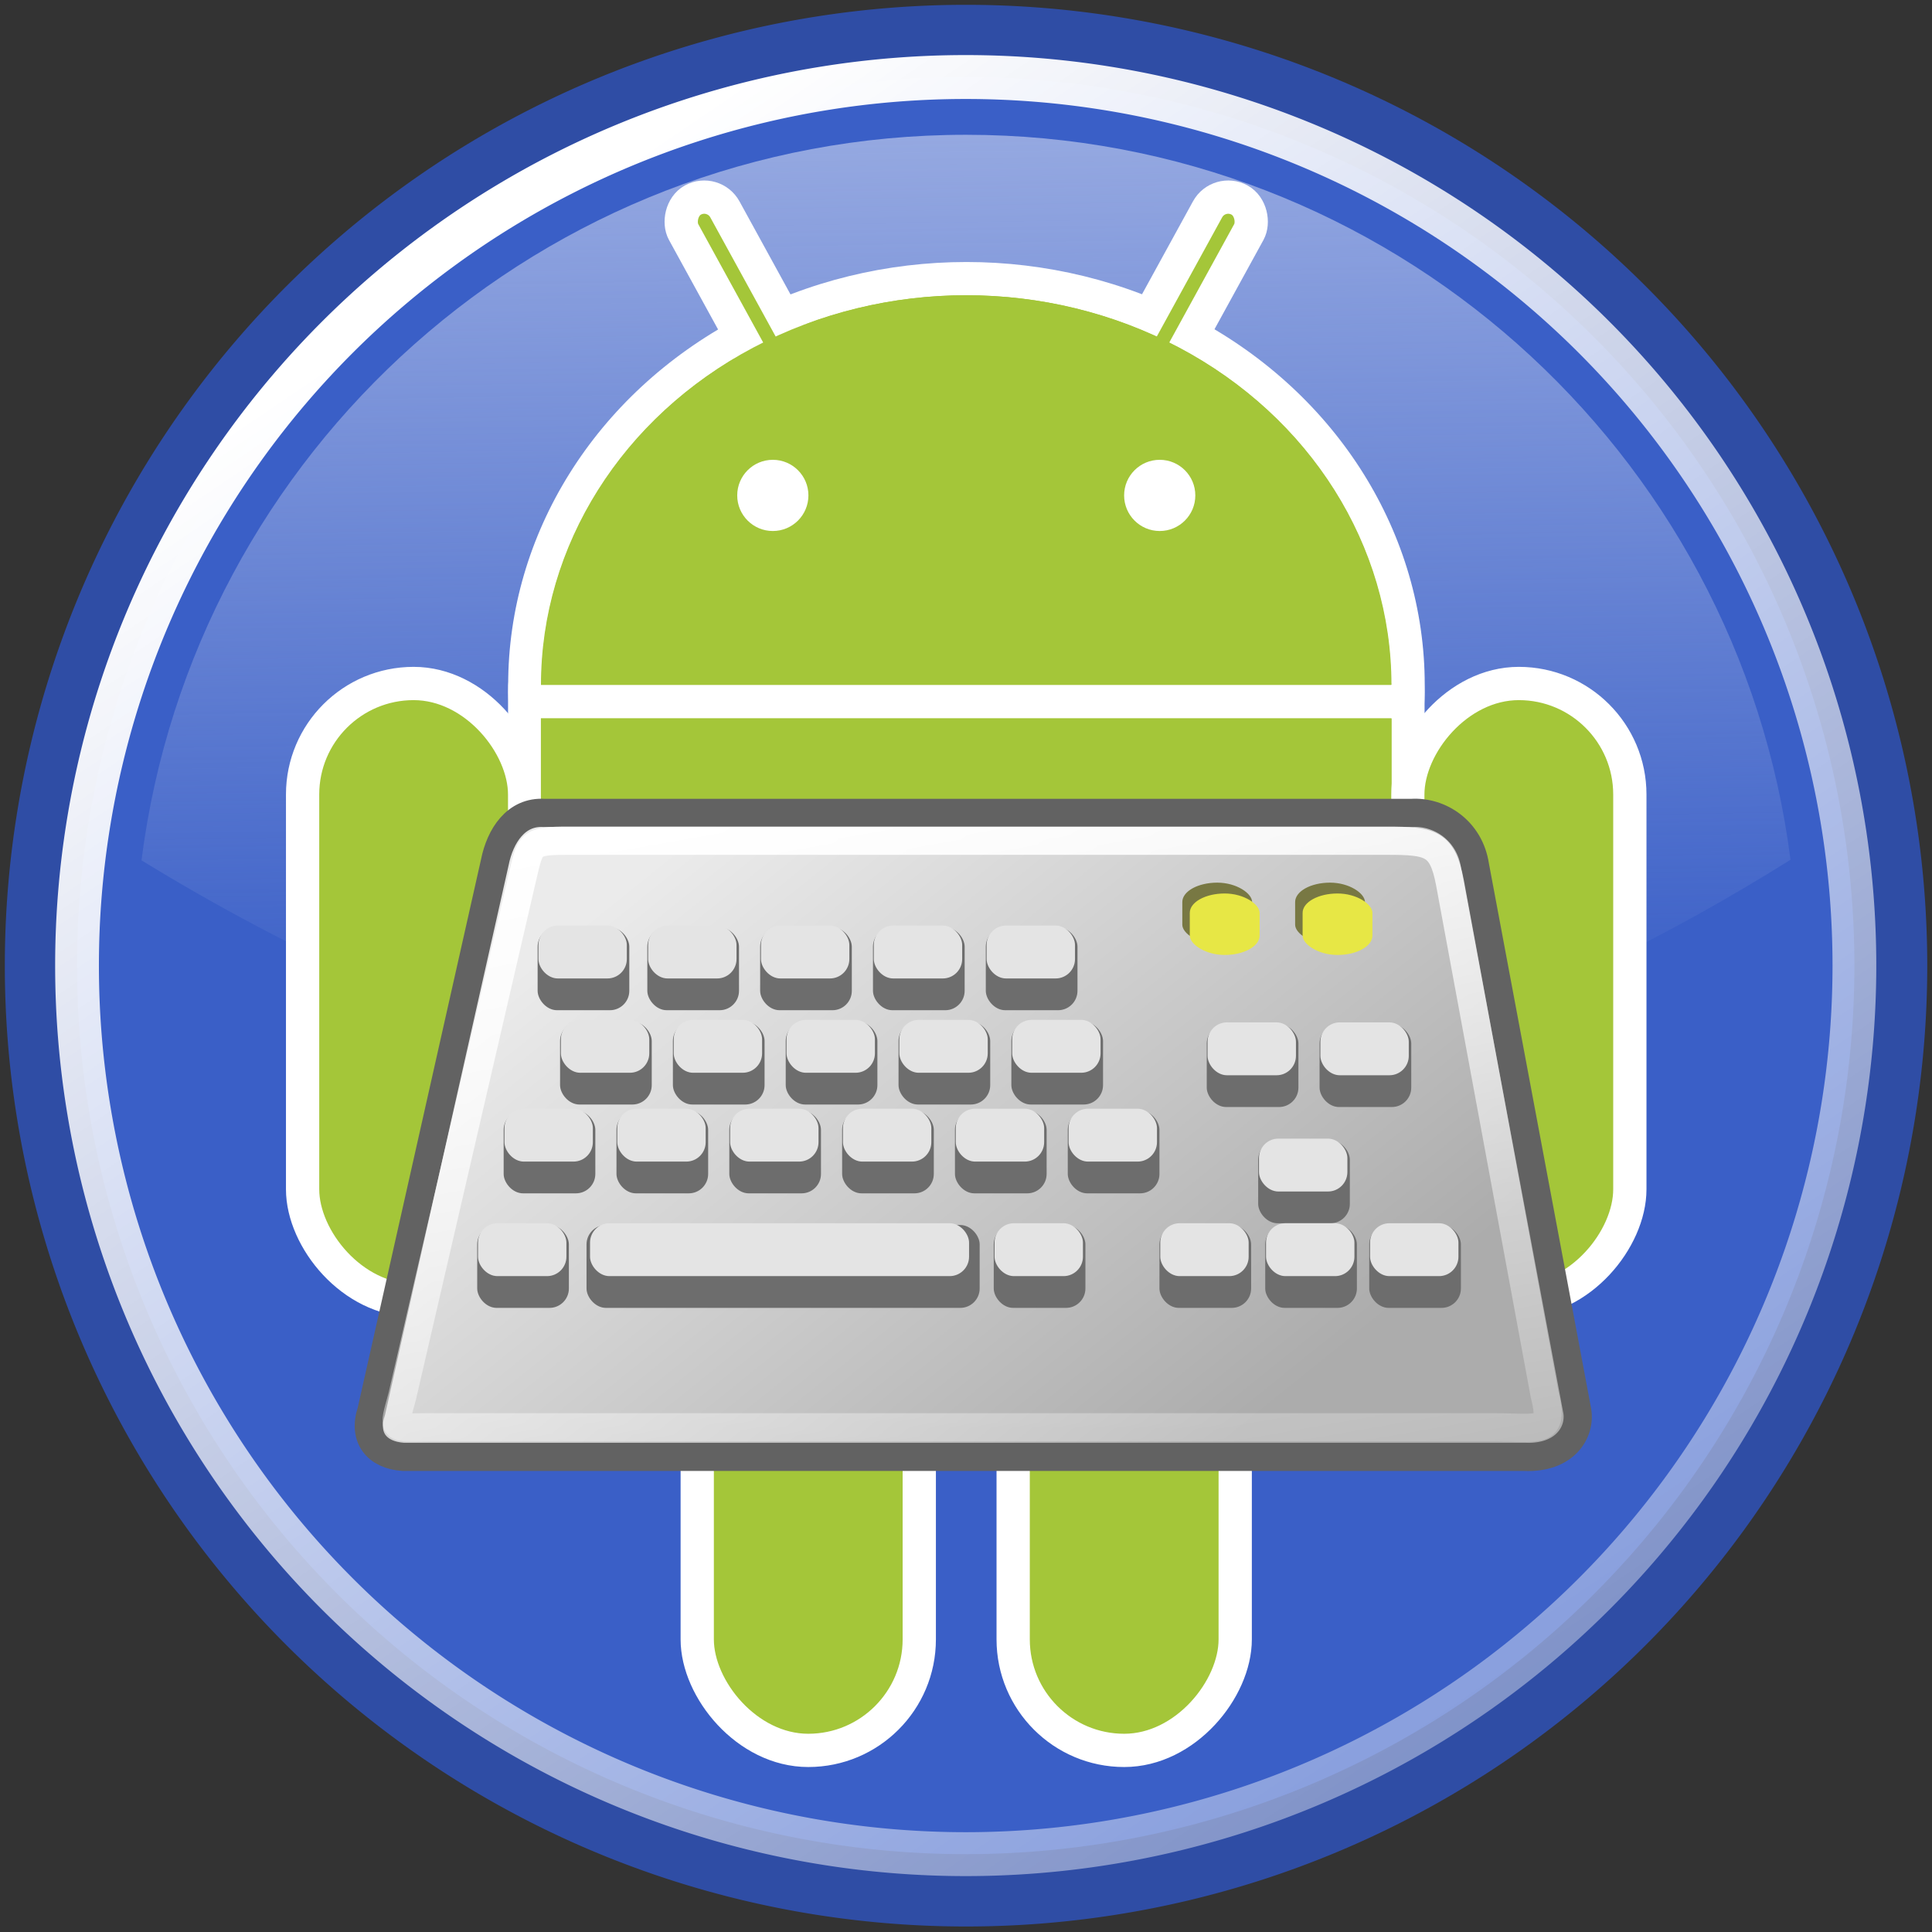 <?xml version="1.0" encoding="UTF-8" standalone="no"?>
<svg
   xmlns:dc="http://purl.org/dc/elements/1.1/"
   xmlns:cc="http://creativecommons.org/ns#"
   xmlns:rdf="http://www.w3.org/1999/02/22-rdf-syntax-ns#"
   xmlns:svg="http://www.w3.org/2000/svg"
   xmlns="http://www.w3.org/2000/svg"
   xmlns:xlink="http://www.w3.org/1999/xlink"
   xmlns:sodipodi="http://sodipodi.sourceforge.net/DTD/sodipodi-0.dtd"
   xmlns:inkscape="http://www.inkscape.org/namespaces/inkscape"
   viewBox="0 0 512 512"
   id="svg3111"
   version="1.1"
   inkscape:version="0.48.2 r9819"
   width="100%"
   height="100%"
   sodipodi:docname="App_Icon.svg"
   inkscape:export-filename="/Users/obartley/Projects/MonkeyBoard/assets/App_Icon_512.png"
   inkscape:export-xdpi="90.202965"
   inkscape:export-ydpi="90.202965">
  <rect x="0" y="0" width="512" height="512" fill="#333333" stroke="none"/>
  <defs
     id="defs3141">
    <linearGradient
       inkscape:collect="always"
       id="linearGradient5911">
      <stop
         style="stop-color:#a7b7e6;stop-opacity:1;"
         offset="0"
         id="stop5913" />
      <stop
         style="stop-color:#a7b7e6;stop-opacity:0;"
         offset="1"
         id="stop5915" />
    </linearGradient>
    <linearGradient
       inkscape:collect="always"
       id="linearGradient5889">
      <stop
         style="stop-color:#ffffff;stop-opacity:1;"
         offset="0"
         id="stop5891" />
      <stop
         style="stop-color:#ffffff;stop-opacity:0;"
         offset="1"
         id="stop5893" />
    </linearGradient>
    <linearGradient
       id="linearGradient3997">
      <stop
         style="stop-color:#ebebeb;stop-opacity:1;"
         offset="0"
         id="stop3999" />
      <stop
         style="stop-color:#acacac;stop-opacity:1;"
         offset="1"
         id="stop4001" />
    </linearGradient>
    <linearGradient
       id="linearGradient3997-4">
      <stop
         style="stop-color:#ebebeb;stop-opacity:1;"
         offset="0"
         id="stop3999-8" />
      <stop
         style="stop-color:#acacac;stop-opacity:1;"
         offset="1"
         id="stop4001-3" />
    </linearGradient>
    <linearGradient
       inkscape:collect="always"
       id="linearGradient4009-8">
      <stop
         style="stop-color:#ffffff;stop-opacity:1;"
         offset="0"
         id="stop4011-0" />
      <stop
         style="stop-color:#ffffff;stop-opacity:0;"
         offset="1"
         id="stop4013-2" />
    </linearGradient>
    <linearGradient
       inkscape:collect="always"
       xlink:href="#linearGradient4009-8"
       id="linearGradient4604"
       gradientUnits="userSpaceOnUse"
       x1="11.89"
       y1="19.736"
       x2="17.701"
       y2="52.666"
       gradientTransform="matrix(7.475,0,0,7.475,86.287,69.557)" />
    <linearGradient
       inkscape:collect="always"
       xlink:href="#linearGradient3997-4"
       id="linearGradient4619"
       gradientUnits="userSpaceOnUse"
       x1="12.094"
       y1="20.937"
       x2="30.142"
       y2="43.378"
       gradientTransform="matrix(7.475,0,0,7.475,86.287,69.557)" />
    <linearGradient
       inkscape:collect="always"
       xlink:href="#linearGradient5889"
       id="linearGradient5895"
       x1="80.999"
       y1="75.316"
       x2="550.216"
       y2="769.864"
       gradientUnits="userSpaceOnUse" />
    <linearGradient
       inkscape:collect="always"
       xlink:href="#linearGradient5911"
       id="linearGradient5917"
       x1="223.245"
       y1="-54.4"
       x2="228.733"
       y2="272.04"
       gradientUnits="userSpaceOnUse" />
    <linearGradient
       inkscape:collect="always"
       xlink:href="#linearGradient5911"
       id="linearGradient5936"
       gradientUnits="userSpaceOnUse"
       x1="223.245"
       y1="-54.4"
       x2="228.733"
       y2="272.04"
       gradientTransform="matrix(0.86,0,0,0.862,36.474,36.19)" />
  </defs>
  <sodipodi:namedview
     pagecolor="#ffffff"
     bordercolor="#666666"
     borderopacity="1"
     objecttolerance="10"
     gridtolerance="10"
     guidetolerance="10"
     inkscape:pageopacity="0"
     inkscape:pageshadow="2"
     inkscape:window-width="1680"
     inkscape:window-height="1002"
     id="namedview3139"
     showgrid="false"
     borderlayer="true"
     inkscape:zoom="1.1472303"
     inkscape:cx="345.11414"
     inkscape:cy="221.60967"
     inkscape:window-x="0"
     inkscape:window-y="0"
     inkscape:window-maximized="1"
     inkscape:current-layer="layer2" />
  <g
     inkscape:groupmode="layer"
     id="layer6"
     inkscape:label="BeeGee"
     style="display:inline">
    <path
       sodipodi:type="arc"
       style="fill:#3a5fc0;fill-opacity:0"
       id="path5746"
       sodipodi:cx="254.96188"
       sodipodi:cy="256.60229"
       sodipodi:rx="254.96188"
       sodipodi:ry="254.52605"
       d="m 509.924,256.602 a 254.962,254.526 0 1 1 -509.924,0 254.962,254.526 0 1 1 509.924,0 z" />
    <path
       transform="matrix(0.994,0,0,0.997,2.145,1.815)"
       d="m 511.667,254.859 a 256.269,255.398 0 1 1 -512.539,0 256.269,255.398 0 1 1 512.539,0 z"
       sodipodi:ry="255.39771"
       sodipodi:rx="256.26938"
       sodipodi:cy="254.85896"
       sodipodi:cx="255.39771"
       id="path5887"
       style="fill:#2f4da5;fill-opacity:1;stroke:none"
       sodipodi:type="arc" />
    <path
       sodipodi:type="arc"
       style="fill:#3a5fc7;fill-opacity:1;stroke:url(#linearGradient5895);stroke-width:12.621;stroke-miterlimit:4;stroke-opacity:1;stroke-dasharray:none"
       id="path5750"
       sodipodi:cx="255.39771"
       sodipodi:cy="254.85896"
       sodipodi:rx="256.26938"
       sodipodi:ry="255.39771"
       d="m 511.667,254.859 a 256.269,255.398 0 1 1 -512.539,0 256.269,255.398 0 1 1 512.539,0 z"
       transform="matrix(0.919,0,0,0.922,21.214,20.91)" />
    <path
       style="fill:url(#linearGradient5936);fill-opacity:1;stroke:none"
       d="M 256,35.719 C 143.829,35.719 51.253,119.563 37.5,228 c 156.399,95.706 300.895,85.089 437,-0.156 C 460.679,119.482 368.118,35.719 256,35.719 z"
       id="path5897"
       inkscape:connector-curvature="0" />
  </g>
  <g
     inkscape:groupmode="layer"
     id="layer4"
     inkscape:label="Android2"
     style="display:none" />
  <g
     inkscape:groupmode="layer"
     id="layer3"
     inkscape:label="Android"
     style="display:inline">
    <g
       id="g3113"
       style="fill:#ffffff"
       transform="matrix(1.23,0,0,1.23,75.802,46.324)">
      <ellipse
         cy="109.9"
         cx="146.6"
         rx="98.74"
         ry="91.11"
         id="ellipse3115"
         d="m 245.34,109.9 c 0,50.319 -44.207,91.11 -98.74,91.11 -54.533,0 -98.74,-40.791 -98.74,-91.11 0,-50.319 44.207,-91.11 98.74,-91.11 54.533,0 98.74,40.791 98.74,91.11 z"
         sodipodi:cx="146.60001"
         sodipodi:cy="109.9"
         sodipodi:rx="98.739998"
         sodipodi:ry="91.110001" />
      <g
         style="fill:#a4c639;stroke:#ffffff;stroke-width:7.168"
         id="g3117">
        <rect
           rx="25.96"
           height="188.9"
           width="190.3"
           y="85.53"
           x="51.42"
           id="rect3119" />
        <g
           id="b">
          <rect
             rx="5.072"
             transform="matrix(0.877,0.481,-0.481,0.877,0,0)"
             height="43"
             width="10.144"
             y="-94"
             x="177.62"
             id="rect3122" />
          <ellipse
             cx="146.6"
             rx="91.57"
             cy="109.9"
             ry="83.95"
             id="ellipse3124"
             d="m 238.17,109.9 c 0,46.364 -40.997,83.95 -91.57,83.95 -50.573,0 -91.57,-37.586 -91.57,-83.95 0,-46.364 40.997,-83.95 91.57,-83.95 50.573,0 91.57,37.586 91.57,83.95 z"
             sodipodi:cx="146.60001"
             sodipodi:cy="109.9"
             sodipodi:rx="91.57"
             sodipodi:ry="83.949997"
             style="stroke-opacity:0" />
          <rect
             id="c"
             rx="23.92"
             height="132.9"
             width="47.84"
             y="109.6"
             x="3.569" />
          <use
             xlink:href="#c"
             y="96.97"
             x="85.026"
             id="use3127"
             width="294"
             height="343" />
          <rect
             rx="22.12"
             height="181.8"
             width="183.2"
             y="89.1"
             x="54.99"
             id="rect3129"
             style="stroke-opacity:0" />
          <line
             x1="48"
             x2="245"
             y1="113.5"
             y2="113.5"
             id="line3131" />
        </g>
        <use
           xlink:href="#b"
           transform="matrix(-1,0,0,1,293.1,0)"
           id="use3133"
           x="0"
           y="0"
           width="294"
           height="343" />
      </g>
      <circle
         cy="69.077"
         cx="188.24"
         r="7.67"
         id="circle3135"
         d="m 195.91,69.077 c 0,4.236 -3.434,7.67 -7.67,7.67 -4.236,0 -7.67,-3.434 -7.67,-7.67 0,-4.236 3.434,-7.67 7.67,-7.67 4.236,0 7.67,3.434 7.67,7.67 z"
         sodipodi:cx="188.24001"
         sodipodi:cy="69.077003"
         sodipodi:rx="7.6700001"
         sodipodi:ry="7.6700001" />
      <circle
         cy="69.077"
         cx="104.88"
         r="7.67"
         id="circle3137"
         d="m 112.55,69.077 c 0,4.236 -3.434,7.67 -7.67,7.67 -4.236,0 -7.67,-3.434 -7.67,-7.67 0,-4.236 3.434,-7.67 7.67,-7.67 4.236,0 7.67,3.434 7.67,7.67 z"
         sodipodi:cx="104.88"
         sodipodi:cy="69.077003"
         sodipodi:rx="7.6700001"
         sodipodi:ry="7.6700001" />
    </g>
  </g>
  <g
     inkscape:groupmode="layer"
     id="layer2"
     inkscape:label="Keyboard"
     style="display:inline">
    <path
       inkscape:connector-curvature="0"
       sodipodi:nodetypes="ccccccccc"
       id="path3233"
       d="m 98.434,373.936 c -2.336,7.008 1.402,11.68 8.409,12.147 l 297.131,0 c 10.745,0.467 14.95,-6.541 14.016,-12.147 L 390.893,229.448 c -1.402,-9.344 -9.344,-14.483 -16.819,-14.016 l -229.856,0 c -7.475,-0.467 -11.68,6.073 -13.081,13.081 L 98.434,373.936 z"
       style="fill:url(#linearGradient4619);fill-opacity:1;fill-rule:evenodd;stroke:#626262;stroke-width:7.475;stroke-linecap:butt;stroke-linejoin:miter;stroke-miterlimit:4;stroke-opacity:1;stroke-dasharray:none" />
    <g
       transform="matrix(7.475,0,0,7.475,71.805,62.082)"
       id="g4019">
      <rect
         ry="0.688"
         rx="0.688"
         y="35.125"
         x="11.188"
         height="2.938"
         width="13.938"
         id="rect4017"
         style="color:#000000;fill:#6d6d6d;fill-opacity:1;fill-rule:evenodd;stroke:none;stroke-width:2;marker:none;visibility:visible;display:inline;overflow:visible" />
      <rect
         style="color:#000000;fill:#e4e4e4;fill-opacity:1;fill-rule:evenodd;stroke:none;stroke-width:2;marker:none;visibility:visible;display:inline;overflow:visible"
         id="rect3235"
         width="13.438"
         height="1.875"
         x="11.312"
         y="35.062"
         rx="0.688"
         ry="0.688" />
    </g>
    <g
       transform="matrix(1.743,0,0,7.475,122.976,-16.803)"
       id="g4157">
      <rect
         style="color:#000000;fill:#6d6d6d;fill-opacity:1;fill-rule:evenodd;stroke:none;stroke-width:2;marker:none;visibility:visible;display:inline;overflow:visible"
         id="rect4159"
         width="13.938"
         height="2.938"
         x="11.188"
         y="35.125"
         rx="2.948"
         ry="0.688" />
      <rect
         ry="0.688"
         rx="2.948"
         y="35.062"
         x="11.312"
         height="1.875"
         width="13.438"
         id="rect4161"
         style="color:#000000;fill:#e4e4e4;fill-opacity:1;fill-rule:evenodd;stroke:none;stroke-width:2;marker:none;visibility:visible;display:inline;overflow:visible" />
    </g>
    <g
       transform="matrix(1.743,0,0,7.475,241.747,-16.803)"
       id="g4178">
      <rect
         style="color:#000000;fill:#6d6d6d;fill-opacity:1;fill-rule:evenodd;stroke:none;stroke-width:2;marker:none;visibility:visible;display:inline;overflow:visible"
         id="rect4180"
         width="13.938"
         height="2.938"
         x="11.188"
         y="35.125"
         rx="2.948"
         ry="0.688" />
      <rect
         ry="0.688"
         rx="2.948"
         y="35.062"
         x="11.312"
         height="1.875"
         width="13.438"
         id="rect4182"
         style="color:#000000;fill:#e4e4e4;fill-opacity:1;fill-rule:evenodd;stroke:none;stroke-width:2;marker:none;visibility:visible;display:inline;overflow:visible" />
    </g>
    <g
       id="g4151"
       transform="matrix(1.743,0,0,7.475,152.047,-16.803)">
      <rect
         ry="0.688"
         rx="2.948"
         y="35.125"
         x="11.188"
         height="2.938"
         width="13.938"
         id="rect4153"
         style="color:#000000;fill:#6d6d6d;fill-opacity:1;fill-rule:evenodd;stroke:none;stroke-width:2;marker:none;visibility:visible;display:inline;overflow:visible" />
      <rect
         style="color:#000000;fill:#e4e4e4;fill-opacity:1;fill-rule:evenodd;stroke:none;stroke-width:2;marker:none;visibility:visible;display:inline;overflow:visible"
         id="rect4155"
         width="13.438"
         height="1.875"
         x="11.312"
         y="35.062"
         rx="2.948"
         ry="0.688" />
    </g>
    <path
       inkscape:connector-curvature="0"
       style="fill:none;stroke:url(#linearGradient4604);stroke-width:7.475;stroke-linecap:butt;stroke-linejoin:miter;stroke-miterlimit:4;stroke-opacity:1;stroke-dasharray:none"
       d="m 106.59,370.063 c -2.491,9.298 -2.923,8.184 6.996,8.184 l 282.065,0 c 12.273,0 16.434,2.008 13.684,-8.651 L 384.249,233.915 c -2.005,-10.487 -5.049,-11.114 -16.795,-11.114 l -216.755,0 c -10.564,0 -10.08,0.588 -12.336,10 L 106.59,370.063 z"
       id="path4005"
       sodipodi:nodetypes="ccccccccc" />
    <g
       transform="matrix(1.743,0,0,7.475,243.851,62.082)"
       id="g4023">
      <rect
         style="color:#000000;fill:#6d6d6d;fill-opacity:1;fill-rule:evenodd;stroke:none;stroke-width:2;marker:none;visibility:visible;display:inline;overflow:visible"
         id="rect4025"
         width="13.938"
         height="2.938"
         x="11.188"
         y="35.125"
         rx="2.948"
         ry="0.688" />
      <rect
         ry="0.688"
         rx="2.948"
         y="35.062"
         x="11.312"
         height="1.875"
         width="13.438"
         id="rect4027"
         style="color:#000000;fill:#e4e4e4;fill-opacity:1;fill-rule:evenodd;stroke:none;stroke-width:2;marker:none;visibility:visible;display:inline;overflow:visible" />
    </g>
    <g
       id="g4029"
       transform="matrix(1.743,0,0,7.475,106.965,62.082)">
      <rect
         ry="0.688"
         rx="2.948"
         y="35.125"
         x="11.188"
         height="2.938"
         width="13.938"
         id="rect4031"
         style="color:#000000;fill:#6d6d6d;fill-opacity:1;fill-rule:evenodd;stroke:none;stroke-width:2;marker:none;visibility:visible;display:inline;overflow:visible" />
      <rect
         style="color:#000000;fill:#e4e4e4;fill-opacity:1;fill-rule:evenodd;stroke:none;stroke-width:2;marker:none;visibility:visible;display:inline;overflow:visible"
         id="rect4033"
         width="13.438"
         height="1.875"
         x="11.312"
         y="35.062"
         rx="2.948"
         ry="0.688" />
    </g>
    <g
       id="g4035"
       transform="matrix(1.743,0,0,7.475,287.766,62.082)">
      <rect
         ry="0.688"
         rx="2.948"
         y="35.125"
         x="11.188"
         height="2.938"
         width="13.938"
         id="rect4037"
         style="color:#000000;fill:#6d6d6d;fill-opacity:1;fill-rule:evenodd;stroke:none;stroke-width:2;marker:none;visibility:visible;display:inline;overflow:visible" />
      <rect
         style="color:#000000;fill:#e4e4e4;fill-opacity:1;fill-rule:evenodd;stroke:none;stroke-width:2;marker:none;visibility:visible;display:inline;overflow:visible"
         id="rect4039"
         width="13.438"
         height="1.875"
         x="11.312"
         y="35.062"
         rx="2.948"
         ry="0.688" />
    </g>
    <g
       id="g4053"
       transform="matrix(1.743,0,0,7.475,313.929,39.657)">
      <rect
         ry="0.688"
         rx="2.948"
         y="35.125"
         x="11.188"
         height="2.938"
         width="13.938"
         id="rect4055"
         style="color:#000000;fill:#6d6d6d;fill-opacity:1;fill-rule:evenodd;stroke:none;stroke-width:2;marker:none;visibility:visible;display:inline;overflow:visible" />
      <rect
         style="color:#000000;fill:#e4e4e4;fill-opacity:1;fill-rule:evenodd;stroke:none;stroke-width:2;marker:none;visibility:visible;display:inline;overflow:visible"
         id="rect4057"
         width="13.438"
         height="1.875"
         x="11.312"
         y="35.062"
         rx="2.948"
         ry="0.688" />
    </g>
    <g
       transform="matrix(1.743,0,0,7.475,315.797,62.082)"
       id="g4041">
      <rect
         style="color:#000000;fill:#6d6d6d;fill-opacity:1;fill-rule:evenodd;stroke:none;stroke-width:2;marker:none;visibility:visible;display:inline;overflow:visible"
         id="rect4043"
         width="13.938"
         height="2.938"
         x="11.188"
         y="35.125"
         rx="2.948"
         ry="0.688" />
      <rect
         ry="0.688"
         rx="2.948"
         y="35.062"
         x="11.312"
         height="1.875"
         width="13.438"
         id="rect4045"
         style="color:#000000;fill:#e4e4e4;fill-opacity:1;fill-rule:evenodd;stroke:none;stroke-width:2;marker:none;visibility:visible;display:inline;overflow:visible" />
    </g>
    <g
       id="g4047"
       transform="matrix(1.743,0,0,7.475,343.361,62.082)">
      <rect
         ry="0.688"
         rx="2.948"
         y="35.125"
         x="11.188"
         height="2.938"
         width="13.938"
         id="rect4049"
         style="color:#000000;fill:#6d6d6d;fill-opacity:1;fill-rule:evenodd;stroke:none;stroke-width:2;marker:none;visibility:visible;display:inline;overflow:visible" />
      <rect
         style="color:#000000;fill:#e4e4e4;fill-opacity:1;fill-rule:evenodd;stroke:none;stroke-width:2;marker:none;visibility:visible;display:inline;overflow:visible"
         id="rect4051"
         width="13.438"
         height="1.875"
         x="11.312"
         y="35.062"
         rx="2.948"
         ry="0.688" />
    </g>
    <g
       transform="matrix(1.743,0,0,7.475,113.973,31.729)"
       id="g4085">
      <rect
         style="color:#000000;fill:#6d6d6d;fill-opacity:1;fill-rule:evenodd;stroke:none;stroke-width:2;marker:none;visibility:visible;display:inline;overflow:visible"
         id="rect4087"
         width="13.938"
         height="2.938"
         x="11.188"
         y="35.125"
         rx="2.948"
         ry="0.688" />
      <rect
         ry="0.688"
         rx="2.948"
         y="35.062"
         x="11.312"
         height="1.875"
         width="13.438"
         id="rect4089"
         style="color:#000000;fill:#e4e4e4;fill-opacity:1;fill-rule:evenodd;stroke:none;stroke-width:2;marker:none;visibility:visible;display:inline;overflow:visible" />
    </g>
    <g
       id="g4091"
       transform="matrix(1.743,0,0,7.475,143.873,31.729)">
      <rect
         ry="0.688"
         rx="2.948"
         y="35.125"
         x="11.188"
         height="2.938"
         width="13.938"
         id="rect4093"
         style="color:#000000;fill:#6d6d6d;fill-opacity:1;fill-rule:evenodd;stroke:none;stroke-width:2;marker:none;visibility:visible;display:inline;overflow:visible" />
      <rect
         style="color:#000000;fill:#e4e4e4;fill-opacity:1;fill-rule:evenodd;stroke:none;stroke-width:2;marker:none;visibility:visible;display:inline;overflow:visible"
         id="rect4095"
         width="13.438"
         height="1.875"
         x="11.312"
         y="35.062"
         rx="2.948"
         ry="0.688" />
    </g>
    <g
       transform="matrix(1.743,0,0,7.475,173.773,31.729)"
       id="g4097">
      <rect
         style="color:#000000;fill:#6d6d6d;fill-opacity:1;fill-rule:evenodd;stroke:none;stroke-width:2;marker:none;visibility:visible;display:inline;overflow:visible"
         id="rect4099"
         width="13.938"
         height="2.938"
         x="11.188"
         y="35.125"
         rx="2.948"
         ry="0.688" />
      <rect
         ry="0.688"
         rx="2.948"
         y="35.062"
         x="11.312"
         height="1.875"
         width="13.438"
         id="rect4101"
         style="color:#000000;fill:#e4e4e4;fill-opacity:1;fill-rule:evenodd;stroke:none;stroke-width:2;marker:none;visibility:visible;display:inline;overflow:visible" />
    </g>
    <g
       id="g4103"
       transform="matrix(1.743,0,0,7.475,203.673,31.729)">
      <rect
         ry="0.688"
         rx="2.948"
         y="35.125"
         x="11.188"
         height="2.938"
         width="13.938"
         id="rect4105"
         style="color:#000000;fill:#6d6d6d;fill-opacity:1;fill-rule:evenodd;stroke:none;stroke-width:2;marker:none;visibility:visible;display:inline;overflow:visible" />
      <rect
         style="color:#000000;fill:#e4e4e4;fill-opacity:1;fill-rule:evenodd;stroke:none;stroke-width:2;marker:none;visibility:visible;display:inline;overflow:visible"
         id="rect4107"
         width="13.438"
         height="1.875"
         x="11.312"
         y="35.062"
         rx="2.948"
         ry="0.688" />
    </g>
    <g
       transform="matrix(1.743,0,0,7.475,248.522,8.19)"
       id="g4121">
      <rect
         style="color:#000000;fill:#6d6d6d;fill-opacity:1;fill-rule:evenodd;stroke:none;stroke-width:2;marker:none;visibility:visible;display:inline;overflow:visible"
         id="rect4123"
         width="13.938"
         height="2.938"
         x="11.188"
         y="35.125"
         rx="2.948"
         ry="0.688" />
      <rect
         ry="0.688"
         rx="2.948"
         y="35.062"
         x="11.312"
         height="1.875"
         width="13.438"
         id="rect4125"
         style="color:#000000;fill:#e4e4e4;fill-opacity:1;fill-rule:evenodd;stroke:none;stroke-width:2;marker:none;visibility:visible;display:inline;overflow:visible" />
    </g>
    <g
       transform="matrix(1.743,0,0,7.475,233.572,31.729)"
       id="g4109">
      <rect
         style="color:#000000;fill:#6d6d6d;fill-opacity:1;fill-rule:evenodd;stroke:none;stroke-width:2;marker:none;visibility:visible;display:inline;overflow:visible"
         id="rect4111"
         width="13.938"
         height="2.938"
         x="11.188"
         y="35.125"
         rx="2.948"
         ry="0.688" />
      <rect
         ry="0.688"
         rx="2.948"
         y="35.062"
         x="11.312"
         height="1.875"
         width="13.438"
         id="rect4113"
         style="color:#000000;fill:#e4e4e4;fill-opacity:1;fill-rule:evenodd;stroke:none;stroke-width:2;marker:none;visibility:visible;display:inline;overflow:visible" />
    </g>
    <g
       id="g4115"
       transform="matrix(1.743,0,0,7.475,263.472,31.729)">
      <rect
         ry="0.688"
         rx="2.948"
         y="35.125"
         x="11.188"
         height="2.938"
         width="13.938"
         id="rect4117"
         style="color:#000000;fill:#6d6d6d;fill-opacity:1;fill-rule:evenodd;stroke:none;stroke-width:2;marker:none;visibility:visible;display:inline;overflow:visible" />
      <rect
         style="color:#000000;fill:#e4e4e4;fill-opacity:1;fill-rule:evenodd;stroke:none;stroke-width:2;marker:none;visibility:visible;display:inline;overflow:visible"
         id="rect4119"
         width="13.438"
         height="1.875"
         x="11.312"
         y="35.062"
         rx="2.948"
         ry="0.688" />
    </g>
    <g
       id="g4172"
       transform="matrix(1.743,0,0,7.475,211.847,-16.803)">
      <rect
         ry="0.688"
         rx="2.948"
         y="35.125"
         x="11.188"
         height="2.938"
         width="13.938"
         id="rect4174"
         style="color:#000000;fill:#6d6d6d;fill-opacity:1;fill-rule:evenodd;stroke:none;stroke-width:2;marker:none;visibility:visible;display:inline;overflow:visible" />
      <rect
         style="color:#000000;fill:#e4e4e4;fill-opacity:1;fill-rule:evenodd;stroke:none;stroke-width:2;marker:none;visibility:visible;display:inline;overflow:visible"
         id="rect4176"
         width="13.438"
         height="1.875"
         x="11.312"
         y="35.062"
         rx="2.948"
         ry="0.688" />
    </g>
    <g
       id="g4127"
       transform="matrix(1.743,0,0,7.475,218.622,8.19)">
      <rect
         ry="0.688"
         rx="2.948"
         y="35.125"
         x="11.188"
         height="2.938"
         width="13.938"
         id="rect4129"
         style="color:#000000;fill:#6d6d6d;fill-opacity:1;fill-rule:evenodd;stroke:none;stroke-width:2;marker:none;visibility:visible;display:inline;overflow:visible" />
      <rect
         style="color:#000000;fill:#e4e4e4;fill-opacity:1;fill-rule:evenodd;stroke:none;stroke-width:2;marker:none;visibility:visible;display:inline;overflow:visible"
         id="rect4131"
         width="13.438"
         height="1.875"
         x="11.312"
         y="35.062"
         rx="2.948"
         ry="0.688" />
    </g>
    <g
       transform="matrix(1.743,0,0,7.475,181.947,-16.803)"
       id="g4166">
      <rect
         style="color:#000000;fill:#6d6d6d;fill-opacity:1;fill-rule:evenodd;stroke:none;stroke-width:2;marker:none;visibility:visible;display:inline;overflow:visible"
         id="rect4168"
         width="13.938"
         height="2.938"
         x="11.188"
         y="35.125"
         rx="2.948"
         ry="0.688" />
      <rect
         ry="0.688"
         rx="2.948"
         y="35.062"
         x="11.312"
         height="1.875"
         width="13.438"
         id="rect4170"
         style="color:#000000;fill:#e4e4e4;fill-opacity:1;fill-rule:evenodd;stroke:none;stroke-width:2;marker:none;visibility:visible;display:inline;overflow:visible" />
    </g>
    <g
       transform="matrix(1.743,0,0,7.475,188.723,8.19)"
       id="g4133">
      <rect
         style="color:#000000;fill:#6d6d6d;fill-opacity:1;fill-rule:evenodd;stroke:none;stroke-width:2;marker:none;visibility:visible;display:inline;overflow:visible"
         id="rect4135"
         width="13.938"
         height="2.938"
         x="11.188"
         y="35.125"
         rx="2.948"
         ry="0.688" />
      <rect
         ry="0.688"
         rx="2.948"
         y="35.062"
         x="11.312"
         height="1.875"
         width="13.438"
         id="rect4137"
         style="color:#000000;fill:#e4e4e4;fill-opacity:1;fill-rule:evenodd;stroke:none;stroke-width:2;marker:none;visibility:visible;display:inline;overflow:visible" />
    </g>
    <g
       id="g4139"
       transform="matrix(1.743,0,0,7.475,158.823,8.19)">
      <rect
         ry="0.688"
         rx="2.948"
         y="35.125"
         x="11.188"
         height="2.938"
         width="13.938"
         id="rect4141"
         style="color:#000000;fill:#6d6d6d;fill-opacity:1;fill-rule:evenodd;stroke:none;stroke-width:2;marker:none;visibility:visible;display:inline;overflow:visible" />
      <rect
         style="color:#000000;fill:#e4e4e4;fill-opacity:1;fill-rule:evenodd;stroke:none;stroke-width:2;marker:none;visibility:visible;display:inline;overflow:visible"
         id="rect4143"
         width="13.438"
         height="1.875"
         x="11.312"
         y="35.062"
         rx="2.948"
         ry="0.688" />
    </g>
    <g
       transform="matrix(1.743,0,0,7.475,128.923,8.19)"
       id="g4145">
      <rect
         style="color:#000000;fill:#6d6d6d;fill-opacity:1;fill-rule:evenodd;stroke:none;stroke-width:2;marker:none;visibility:visible;display:inline;overflow:visible"
         id="rect4147"
         width="13.938"
         height="2.938"
         x="11.188"
         y="35.125"
         rx="2.948"
         ry="0.688" />
      <rect
         ry="0.688"
         rx="2.948"
         y="35.062"
         x="11.312"
         height="1.875"
         width="13.438"
         id="rect4149"
         style="color:#000000;fill:#e4e4e4;fill-opacity:1;fill-rule:evenodd;stroke:none;stroke-width:2;marker:none;visibility:visible;display:inline;overflow:visible" />
    </g>
    <g
       id="g4220"
       transform="matrix(1.743,0,0,7.475,300.3,8.851)">
      <rect
         ry="0.688"
         rx="2.948"
         y="35.125"
         x="11.188"
         height="2.938"
         width="13.938"
         id="rect4222"
         style="color:#000000;fill:#6d6d6d;fill-opacity:1;fill-rule:evenodd;stroke:none;stroke-width:2;marker:none;visibility:visible;display:inline;overflow:visible" />
      <rect
         style="color:#000000;fill:#e4e4e4;fill-opacity:1;fill-rule:evenodd;stroke:none;stroke-width:2;marker:none;visibility:visible;display:inline;overflow:visible"
         id="rect4224"
         width="13.438"
         height="1.875"
         x="11.312"
         y="35.062"
         rx="2.948"
         ry="0.688" />
    </g>
    <g
       transform="matrix(1.743,0,0,7.475,330.2,8.851)"
       id="g4226">
      <rect
         style="color:#000000;fill:#6d6d6d;fill-opacity:1;fill-rule:evenodd;stroke:none;stroke-width:2;marker:none;visibility:visible;display:inline;overflow:visible"
         id="rect4228"
         width="13.938"
         height="2.938"
         x="11.188"
         y="35.125"
         rx="2.948"
         ry="0.688" />
      <rect
         ry="0.688"
         rx="2.948"
         y="35.062"
         x="11.312"
         height="1.875"
         width="13.438"
         id="rect4230"
         style="color:#000000;fill:#e4e4e4;fill-opacity:1;fill-rule:evenodd;stroke:none;stroke-width:2;marker:none;visibility:visible;display:inline;overflow:visible" />
    </g>
    <g
       transform="matrix(7.475,0,0,10.839,92.648,0.091)"
       id="g4264">
      <rect
         ry="0.474"
         rx="2.948"
         y="21.572"
         x="29.522"
         height="1.503"
         width="2.475"
         id="rect4254"
         style="color:#000000;fill:#787843;fill-opacity:1;fill-rule:evenodd;stroke:none;stroke-width:1;marker:none;visibility:visible;display:inline;overflow:visible" />
      <rect
         style="color:#000000;fill:#787843;fill-opacity:1;fill-rule:evenodd;stroke:none;stroke-width:1;marker:none;visibility:visible;display:inline;overflow:visible"
         id="rect4256"
         width="2.475"
         height="1.503"
         x="33.522"
         y="21.572"
         rx="2.948"
         ry="0.474" />
      <rect
         style="color:#000000;fill:#e7e745;fill-opacity:1;fill-rule:evenodd;stroke:none;stroke-width:1;marker:none;visibility:visible;display:inline;overflow:visible"
         id="rect4250"
         width="2.475"
         height="1.503"
         x="29.787"
         y="21.837"
         rx="2.948"
         ry="0.474" />
      <rect
         ry="0.474"
         rx="2.948"
         y="21.837"
         x="33.787"
         height="1.503"
         width="2.475"
         id="rect4252"
         style="color:#000000;fill:#e7e745;fill-opacity:1;fill-rule:evenodd;stroke:none;stroke-width:1;marker:none;visibility:visible;display:inline;overflow:visible" />
    </g>
  </g>
</svg>
